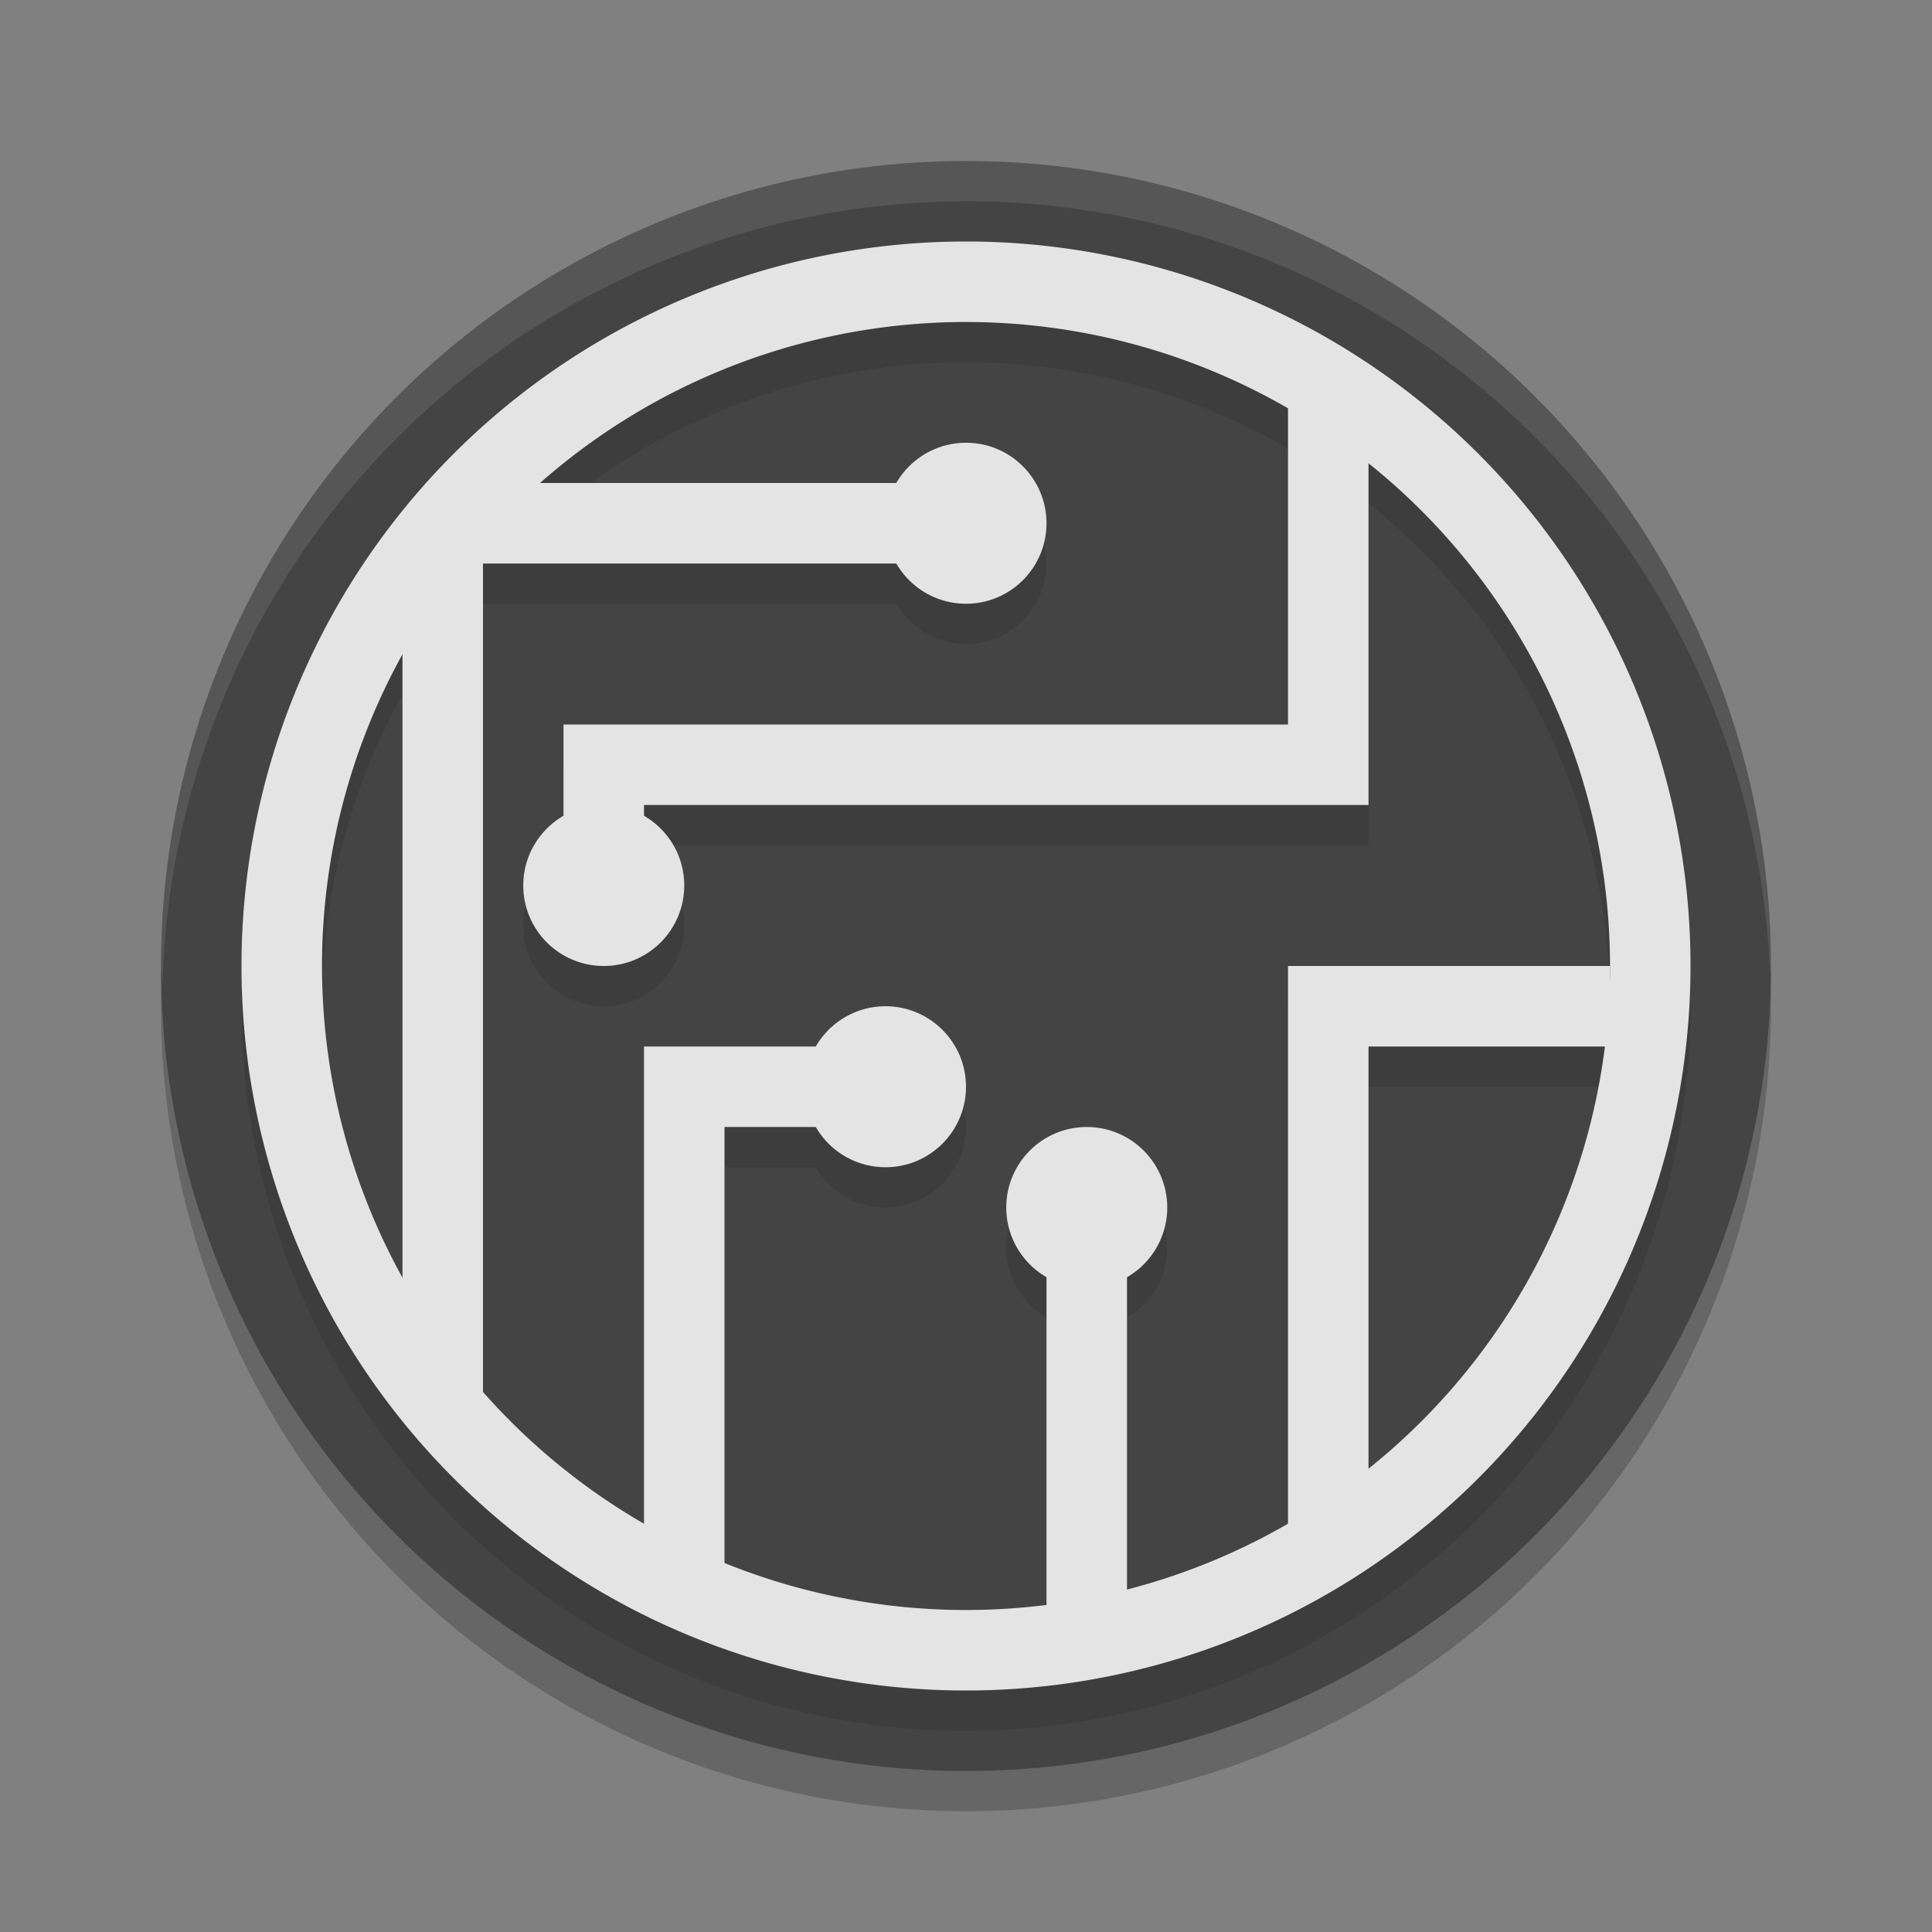 <svg xmlns="http://www.w3.org/2000/svg" width="24" height="24" version="1.1">
 <rect width="100%" height="100%" fill="#808080" stroke="none"/>
 <circle style="opacity:0.2" cx="12" cy="12.5" r="10"/>
 <circle style="fill:#444444" cx="12" cy="12" r="10"/>
 <g style="opacity:0.1" transform="translate(0,0.5)">
  <path d="M 16,5 V 9 H 7 V 11 H 8 V 10 H 17 V 5 Z M 6,6 V 6.012 L 5,7 V 17 L 6,18 V 7 H 12 V 6 Z M 16,12 V 19 H 17 V 13 H 20 V 12 Z M 8,13 V 19 L 9,20 V 14 H 11 V 13 Z M 13,15 V 20 H 14 V 15 Z"/>
  <circle cx="11" cy="13.5" r="1"/>
  <circle cx="13.5" cy="15" r="1"/>
  <circle cx="7.5" cy="11" r="1"/>
  <circle cx="12" cy="6.5" r="1"/>
  <path d="M 12,3 A 9,9 0 0 0 3,12 9,9 0 0 0 12,21 9,9 0 0 0 21,12 9,9 0 0 0 12,3 Z M 12,4 A 8,8 0 0 1 20,12 8,8 0 0 1 12,20 8,8 0 0 1 4,12 8,8 0 0 1 12,4 Z"/>
 </g>
 <path style="fill:#e4e4e4" d="M 16,5 V 9 H 7 V 11 H 8 V 10 H 17 V 5 Z M 6,6 V 6.012 L 5,7 V 17 L 6,18 V 7 H 12 V 6 Z M 16,12 V 19 H 17 V 13 H 20 V 12 Z M 8,13 V 19 L 9,20 V 14 H 11 V 13 Z M 13,15 V 20 H 14 V 15 Z"/>
 <path style="fill:#ffffff;opacity:0.1" d="M 12 2 A 10 10 0 0 0 2 12 A 10 10 0 0 0 2.018 12.25 A 10 10 0 0 1 12 2.5 A 10 10 0 0 1 21.99 12.125 A 10 10 0 0 0 22 12 A 10 10 0 0 0 12 2 z"/>
 <circle style="fill:#e4e4e4" cx="11" cy="13.5" r="1"/>
 <circle style="fill:#e4e4e4" cx="13.5" cy="15" r="1"/>
 <circle style="fill:#e4e4e4" cx="7.5" cy="11" r="1"/>
 <circle style="fill:#e4e4e4" cx="12" cy="6.5" r="1"/>
 <path style="fill:#e4e4e4" d="M 12 3 A 9 9 0 0 0 3 12 A 9 9 0 0 0 12 21 A 9 9 0 0 0 21 12 A 9 9 0 0 0 12 3 z M 12 4 A 8 8 0 0 1 20 12 A 8 8 0 0 1 12 20 A 8 8 0 0 1 4 12 A 8 8 0 0 1 12 4 z"/>
</svg>

